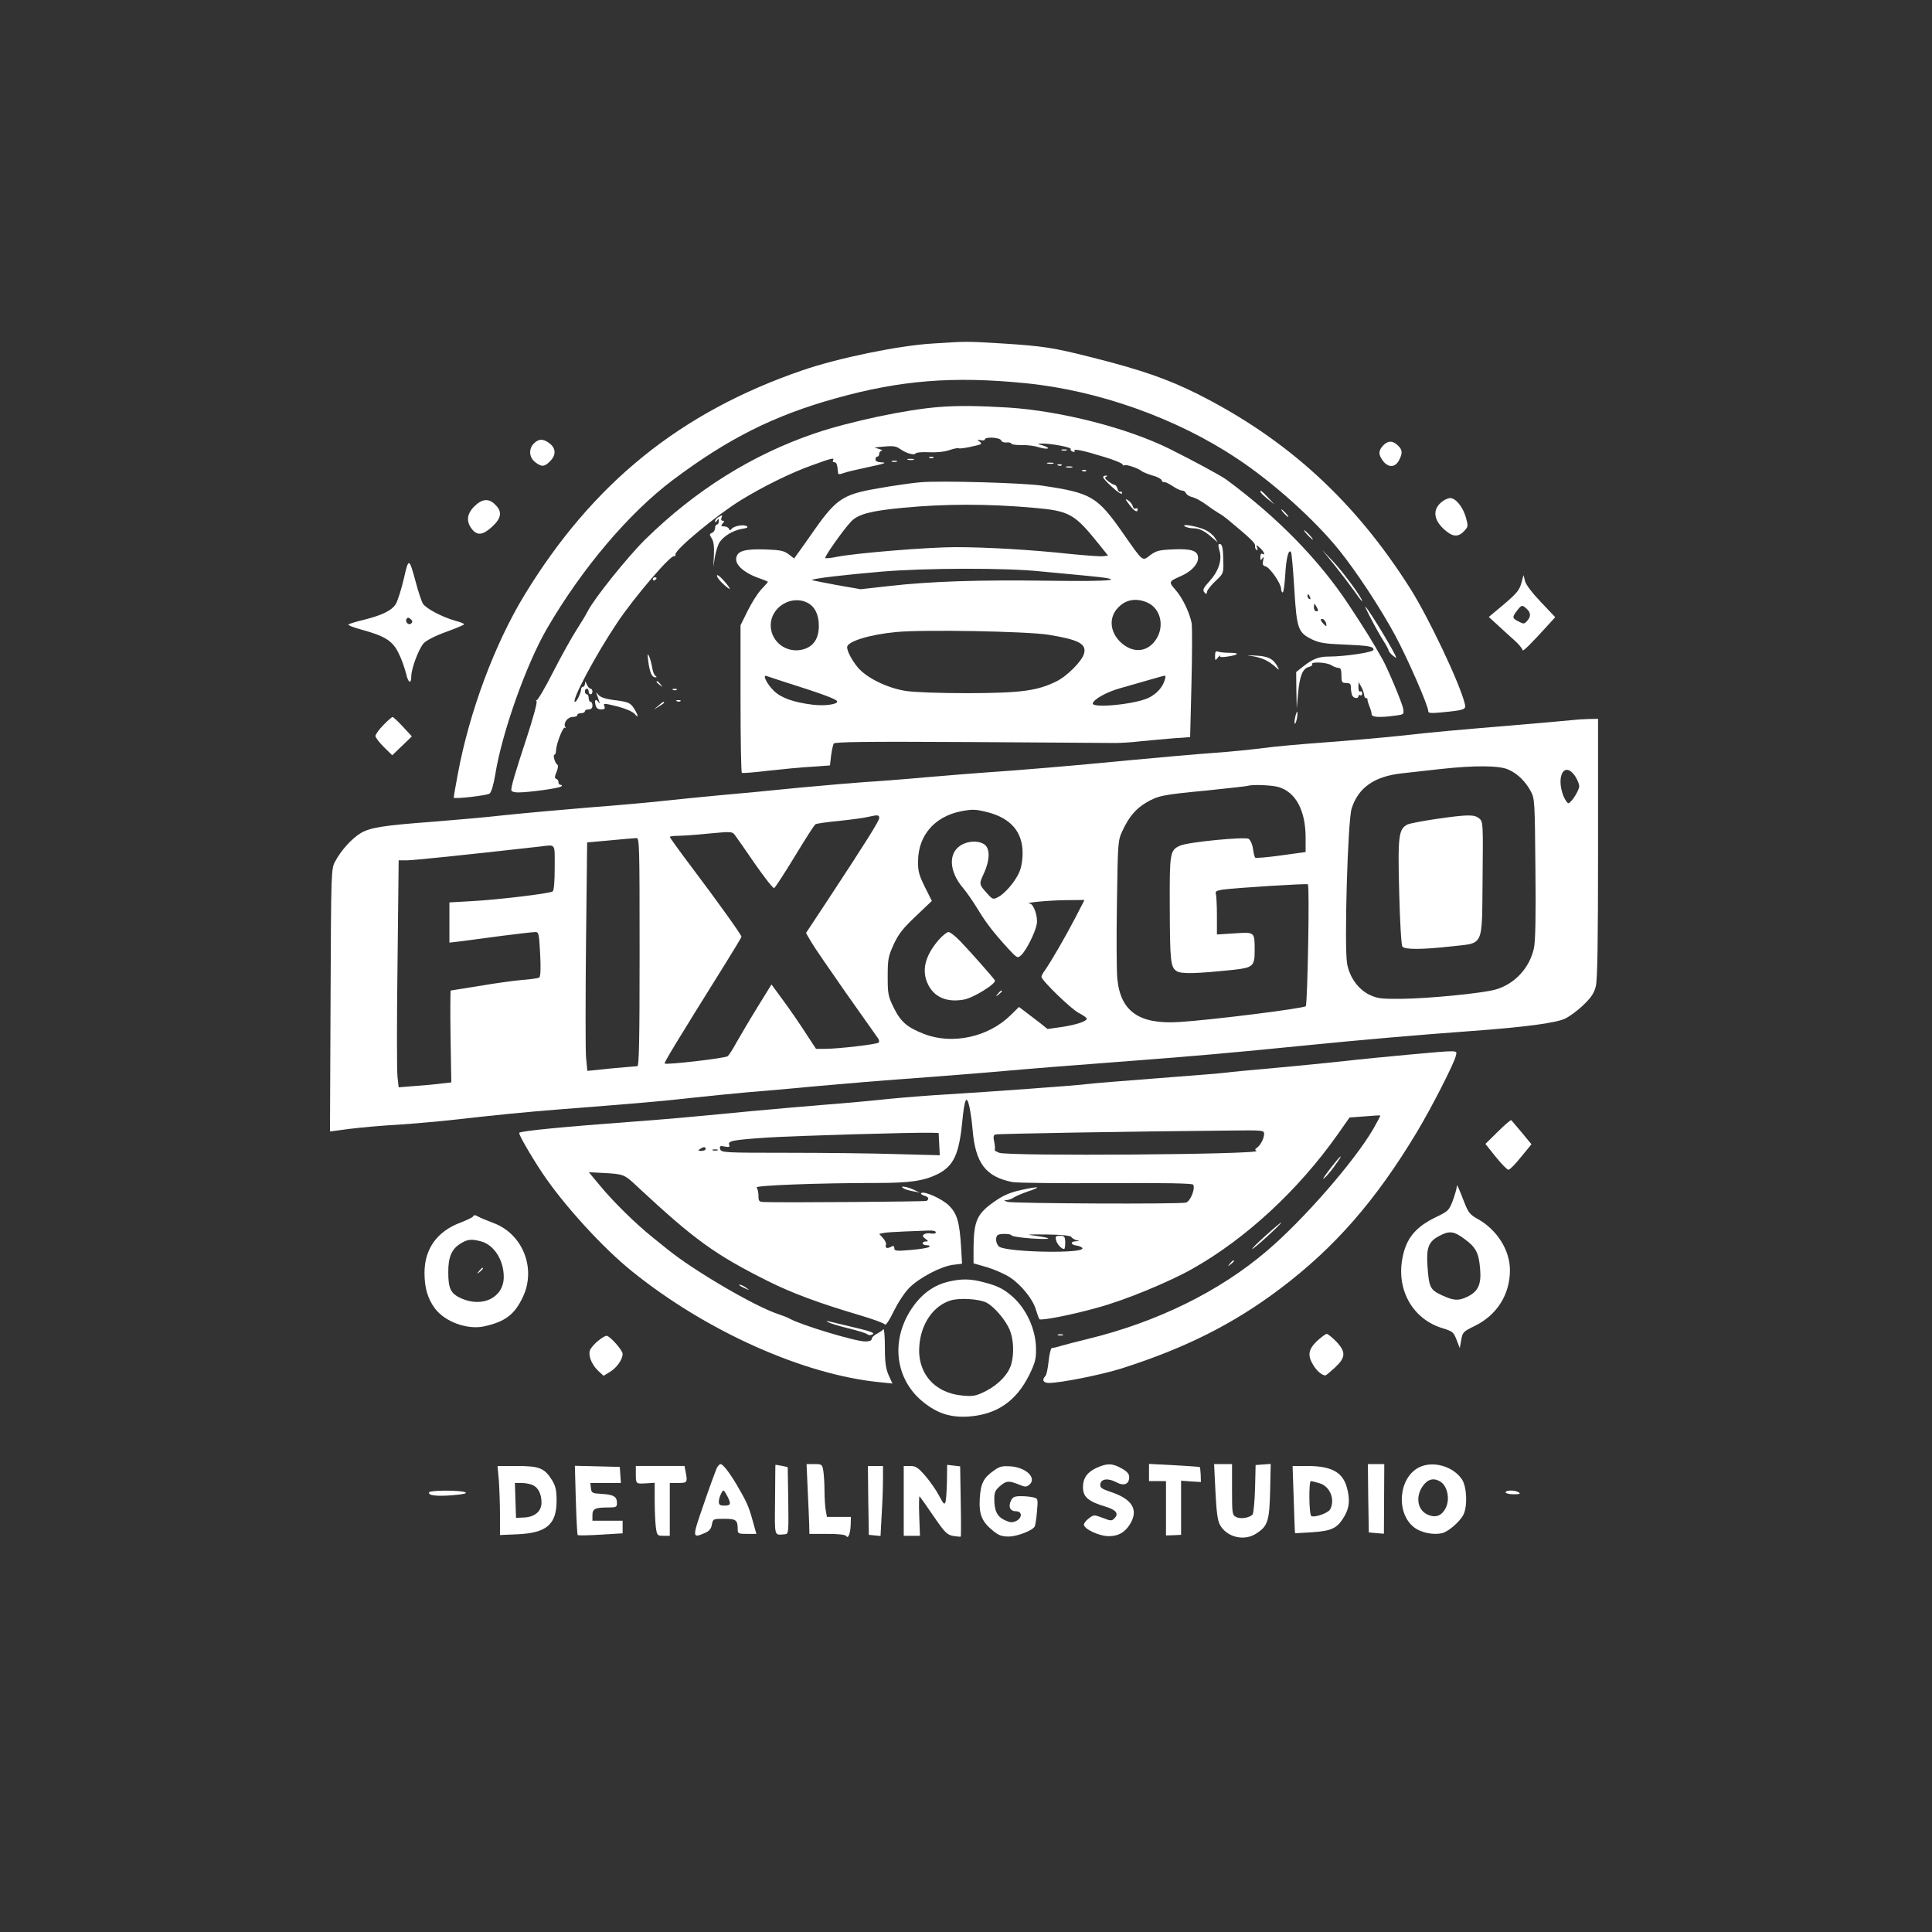 <?xml version="1.0" standalone="no"?>
<!DOCTYPE svg PUBLIC "-//W3C//DTD SVG 20010904//EN"
 "http://www.w3.org/TR/2001/REC-SVG-20010904/DTD/svg10.dtd">
<svg version="1.0" xmlns="http://www.w3.org/2000/svg"
 width="1024pt" height="1024pt" viewBox="0 0 1024 1024"
 preserveAspectRatio="xMidYMid meet">

<rect x="0" y="0" width="1024" height="1024" fill="#333333" stroke="none"/>

<g transform="translate(0,1024) scale(0.1,-0.1)"
fill="white" stroke="none">
<path d="M4940 8419 c-180 -11 -498 -77 -685 -141 -650 -223 -1114 -599 -1476
-1193 -157 -259 -290 -614 -352 -945 -13 -69 -23 -126 -22 -128 6 -8 177 12
190 22 9 7 21 46 30 101 36 224 165 586 275 775 186 319 433 610 665 785 294
221 538 343 865 434 343 96 623 118 1005 80 385 -38 800 -185 1121 -399 192
-127 410 -323 541 -485 91 -113 220 -308 299 -455 64 -119 174 -370 174 -399
0 -11 13 -12 68 -7 126 12 133 15 126 45 -26 108 -190 454 -289 611 -294 465
-652 792 -1126 1031 -160 80 -301 129 -559 194 -208 53 -262 61 -485 75 -184
11 -181 11 -365 -1z"/>
<path d="M4980 8083 c-175 -13 -475 -77 -659 -139 -335 -114 -636 -303 -901
-563 -94 -93 -269 -311 -304 -379 -9 -18 -36 -63 -60 -100 -24 -37 -80 -137
-124 -223 -44 -87 -84 -154 -88 -150 -4 3 -4 0 0 -6 4 -7 -20 -95 -53 -195
-62 -188 -81 -254 -81 -275 0 -8 14 -13 36 -13 57 0 218 22 229 32 5 5 4 8 -3
8 -7 0 -12 6 -12 14 0 8 -5 16 -12 18 -9 3 -9 12 2 37 8 21 10 35 3 39 -12 8
-24 52 -14 52 4 0 8 10 8 23 2 37 38 128 47 120 5 -4 6 -2 2 4 -12 21 13 53
39 53 14 0 25 5 25 10 0 6 9 10 20 10 11 0 20 5 20 10 0 6 9 10 20 10 13 0 20
7 20 20 0 11 -4 20 -10 20 -5 0 -10 9 -10 20 0 11 -4 20 -10 20 -5 0 -10 7
-10 15 0 8 5 15 10 15 6 0 10 -7 10 -15 0 -8 5 -15 10 -15 6 0 10 7 10 15 0 8
-5 15 -10 15 -6 0 -15 10 -20 23 -7 17 -9 18 -9 5 -1 -10 -5 -18 -11 -18 -5 0
-10 -6 -10 -13 0 -18 -23 -67 -32 -67 -24 0 109 249 223 419 92 138 289 367
303 353 3 -3 6 2 6 10 0 27 216 206 345 286 117 72 266 146 379 186 104 38
121 42 111 26 -3 -5 0 -10 7 -10 12 0 16 -12 20 -57 1 -8 8 -8 27 -1 14 6 76
20 136 33 74 15 98 23 73 24 -27 1 -38 6 -38 16 0 8 5 15 10 15 6 0 10 7 10
15 0 8 6 15 13 16 6 1 1 5 -13 9 l-25 8 25 3 c74 7 87 6 111 -11 33 -23 75
-35 82 -23 3 5 35 8 70 6 40 -2 81 2 108 11 23 8 47 13 51 10 8 -5 106 15 118
23 2 2 -2 9 -10 14 -12 8 -10 10 8 6 12 -3 22 -1 22 4 0 15 80 11 86 -5 3 -8
16 -13 30 -11 13 1 24 -2 24 -6 0 -5 24 -8 53 -8 30 1 70 -4 91 -11 20 -6 42
-10 49 -7 6 2 -4 9 -23 15 -35 10 -35 10 -6 11 45 1 157 -20 151 -29 -3 -4 2
-11 11 -14 8 -3 12 -2 9 4 -9 14 45 3 158 -32 53 -16 97 -34 97 -40 0 -5 4 -7
8 -4 10 6 74 -15 93 -31 8 -6 33 -16 57 -23 24 -6 46 -18 49 -25 3 -8 8 -13
12 -10 4 2 24 -7 44 -20 20 -14 43 -25 52 -25 8 0 18 -6 21 -14 3 -8 19 -18
34 -21 16 -4 48 -21 72 -39 24 -18 54 -38 66 -45 13 -7 33 -21 45 -31 123
-102 152 -129 149 -143 -1 -8 2 -18 8 -22 6 -4 7 1 3 12 -6 17 -5 17 15 -1 22
-19 31 -43 12 -31 -6 3 -10 -4 -10 -17 0 -19 2 -20 10 -8 8 11 9 9 5 -11 -5
-20 -2 -27 13 -31 23 -6 82 -91 82 -119 0 -10 4 -19 9 -19 4 0 10 42 13 93 5
88 18 141 31 120 3 -5 11 -92 17 -193 13 -213 20 -232 92 -268 39 -19 68 -24
165 -28 140 -6 163 -10 163 -28 0 -13 -151 -36 -240 -36 -50 0 -83 -13 -131
-51 l-39 -31 1 -96 2 -97 7 80 c9 94 24 131 57 140 13 3 21 10 18 15 -9 14 78
10 102 -6 12 -8 29 -14 38 -14 11 0 15 -11 15 -40 0 -36 3 -40 25 -40 20 0 25
-5 25 -24 0 -13 3 -31 6 -40 7 -18 34 -22 34 -5 0 5 5 7 10 4 6 -3 10 1 10 10
0 9 -4 13 -10 10 -6 -4 -10 6 -10 22 l1 28 14 -25 c8 -14 14 -33 15 -42 0 -10
5 -18 10 -18 6 0 9 -3 8 -7 -1 -5 4 -21 10 -36 7 -16 12 -35 12 -43 0 -16 45
-18 125 -7 46 6 47 6 42 38 -5 28 -80 208 -109 260 -59 104 -90 154 -181 292
-157 237 -377 462 -647 661 -29 21 -163 94 -299 162 -223 111 -577 202 -858
220 -151 9 -265 11 -363 3z m1964 -1009 c3 -8 2 -12 -4 -9 -6 3 -10 10 -10 16
0 14 7 11 14 -7z m36 -54 c8 -15 8 -20 -3 -20 -7 0 -13 9 -13 20 0 11 1 20 3
20 1 0 7 -9 13 -20z m49 -85 c3 -17 2 -17 -13 -3 -19 20 -21 31 -3 26 6 -3 14
-13 16 -23z"/>
<path d="M2830 7890 c-29 -29 -26 -74 6 -99 34 -27 50 -26 79 4 33 32 32 68
-1 94 -33 26 -58 27 -84 1z"/>
<path d="M7330 7878 c-25 -28 -25 -48 1 -82 28 -36 64 -34 84 4 20 39 19 56
-7 80 -28 26 -52 25 -78 -2z"/>
<path d="M5628 7853 c6 -2 18 -2 25 0 6 3 1 5 -13 5 -14 0 -19 -2 -12 -5z"/>
<path d="M4928 7813 c7 -3 16 -2 19 1 4 3 -2 6 -13 5 -11 0 -14 -3 -6 -6z"/>
<path d="M4813 7803 c9 -2 23 -2 30 0 6 3 -1 5 -18 5 -16 0 -22 -2 -12 -5z"/>
<path d="M4728 7793 c6 -2 18 -2 25 0 6 3 1 5 -13 5 -14 0 -19 -2 -12 -5z"/>
<path d="M5553 7783 c9 -2 23 -2 30 0 6 3 -1 5 -18 5 -16 0 -22 -2 -12 -5z"/>
<path d="M5608 7773 c7 -3 16 -2 19 1 4 3 -2 6 -13 5 -11 0 -14 -3 -6 -6z"/>
<path d="M5653 7763 c9 -2 23 -2 30 0 6 3 -1 5 -18 5 -16 0 -22 -2 -12 -5z"/>
<path d="M5738 7743 c7 -3 16 -2 19 1 4 3 -2 6 -13 5 -11 0 -14 -3 -6 -6z"/>
<path d="M5847 7713 c-3 -5 19 -29 48 -55 28 -26 52 -41 52 -33 0 8 -4 12 -9
9 -5 -4 -12 3 -15 15 -3 12 -10 21 -15 21 -5 0 -21 9 -34 19 -17 13 -20 21
-12 24 9 4 9 6 1 6 -6 1 -14 -2 -16 -6z"/>
<path d="M4880 7684 c-81 -7 -254 -35 -315 -50 -110 -28 -151 -62 -260 -219
-27 -38 -59 -85 -72 -102 l-24 -33 -30 23 c-26 19 -45 22 -127 25 -108 3 -145
-9 -150 -47 -5 -34 40 -75 109 -101 32 -11 59 -22 59 -24 0 -2 -16 -20 -35
-40 -19 -20 -51 -71 -72 -113 l-38 -77 0 -389 c0 -214 3 -391 7 -393 4 -3 66
2 139 11 72 8 176 18 230 21 l98 7 6 52 c4 29 10 57 14 64 6 9 178 11 712 8
387 -2 731 -5 764 -5 33 -1 101 3 150 9 50 5 129 12 176 16 l87 6 7 283 c4
156 4 300 1 321 -11 56 -48 134 -86 177 -37 42 -36 44 30 73 53 23 90 62 90
95 0 39 -34 51 -136 46 -70 -3 -85 -7 -117 -30 -43 -34 -37 -38 -140 109 -141
202 -170 220 -434 259 -104 15 -538 27 -643 18z m595 -135 c195 -17 219 -31
350 -194 l48 -60 -27 -3 c-15 -2 -93 4 -174 12 -203 22 -441 36 -608 36 -144
0 -523 -31 -627 -51 -32 -7 -60 -9 -63 -7 -6 6 97 152 138 195 37 38 105 56
278 72 219 21 448 21 685 0z m45 -338 c52 -5 157 -15 233 -22 236 -22 161 -32
-195 -27 -375 5 -622 -3 -845 -28 l-152 -17 -131 23 c-71 13 -129 25 -127 26
8 8 169 27 367 44 234 20 669 21 850 1z m-1240 -166 c39 -20 60 -63 60 -122 0
-66 -27 -108 -80 -124 -87 -26 -175 37 -175 127 0 96 110 163 195 119z m1804
0 c67 -32 88 -121 46 -190 -44 -71 -120 -80 -185 -24 -67 59 -71 145 -9 198
40 36 94 41 148 16z m-529 -169 c161 -26 204 -48 191 -99 -10 -40 -90 -121
-148 -149 -102 -50 -187 -61 -468 -62 -153 0 -285 5 -330 12 -100 16 -208 70
-254 125 -32 39 -56 85 -56 107 0 30 120 67 259 80 142 14 690 4 806 -14z
m-1395 -251 c197 -62 274 -91 277 -102 6 -16 -67 -26 -130 -18 -104 13 -169
37 -207 75 -37 37 -60 86 -37 77 7 -2 50 -17 97 -32z m2014 13 c-12 -42 -44
-76 -87 -97 -71 -34 -304 -57 -295 -28 8 22 70 57 137 77 144 41 236 68 244
69 5 0 5 -9 1 -21z"/>
<path d="M6681 7633 c0 -5 17 -21 37 -37 l37 -30 -34 37 c-36 38 -42 42 -40
30z"/>
<path d="M5985 7566 c27 -36 45 -46 45 -25 0 5 -5 7 -11 4 -6 -4 -13 2 -15 12
-3 10 -14 25 -26 32 -16 10 -15 6 7 -23z"/>
<path d="M7636 7575 c-42 -38 -37 -88 14 -137 47 -44 77 -48 110 -13 22 23 22
27 10 71 -16 57 -54 104 -84 104 -13 0 -35 -11 -50 -25z"/>
<path d="M2514 7556 c-40 -40 -44 -80 -13 -120 28 -36 58 -33 107 12 50 46 55
80 17 117 -34 35 -70 32 -111 -9z"/>
<path d="M6805 7520 c10 -11 20 -20 23 -20 3 0 -3 9 -13 20 -10 11 -20 20 -23
20 -3 0 3 -9 13 -20z"/>
<path d="M3808 7499 c-10 -5 -18 -15 -18 -22 0 -7 4 -6 10 3 8 13 10 12 10 -2
0 -10 -4 -18 -10 -18 -5 0 -10 -9 -10 -19 0 -10 -7 -22 -16 -25 -14 -6 -15 -9
-2 -29 10 -15 14 -43 12 -87 l-3 -65 8 53 c5 29 16 64 25 78 22 33 72 63 119
71 27 4 34 8 25 14 -16 11 -70 1 -81 -15 -6 -8 -10 -8 -14 2 -2 6 -14 12 -25
12 -17 0 -18 3 -8 15 10 12 10 15 0 15 -7 0 -10 7 -6 15 6 17 6 17 -16 4z"/>
<path d="M6280 7450 c8 -5 28 -10 43 -10 34 0 62 -14 101 -49 l30 -26 -15 25
c-9 14 -31 32 -50 41 -39 19 -133 36 -109 19z"/>
<path d="M6930 7405 c13 -14 26 -25 28 -25 3 0 -5 11 -18 25 -13 14 -26 25
-28 25 -3 0 5 -11 18 -25z"/>
<path d="M6463 7323 c16 -50 -4 -110 -52 -163 -33 -36 -38 -47 -28 -59 10 -12
12 -12 15 4 2 10 23 35 45 56 40 37 42 41 41 96 -1 76 -5 100 -20 100 -8 0 -8
-9 -1 -34z"/>
<path d="M7073 7245 c35 -44 83 -107 106 -139 22 -33 41 -56 41 -52 0 16 -102
156 -155 211 l-57 60 65 -80z"/>
<path d="M2140 7171 c-13 -55 -32 -115 -42 -132 -21 -35 -73 -60 -173 -85 -38
-9 -74 -20 -78 -24 -4 -4 30 -17 75 -29 120 -33 161 -59 192 -126 15 -29 31
-77 38 -104 11 -51 28 -60 28 -15 0 41 40 147 66 175 14 15 63 40 119 60 52
19 95 37 95 40 0 4 -21 12 -47 19 -69 19 -156 65 -172 91 -7 12 -24 63 -37
112 -36 133 -38 133 -64 18z m40 -235 c-13 -13 -35 7 -25 24 5 8 11 8 21 -1
10 -8 12 -15 4 -23z"/>
<path d="M3800 7189 c0 -9 16 -29 35 -46 44 -40 44 -29 0 21 -20 22 -35 33
-35 25z"/>
<path d="M8063 7148 c-10 -36 -26 -55 -92 -111 l-80 -67 47 -43 c26 -24 66
-61 90 -82 23 -21 42 -44 42 -51 0 -11 47 36 144 143 l29 32 -76 80 c-45 47
-80 93 -84 111 l-8 32 -12 -44z m29 -135 c22 -20 23 -41 2 -64 -15 -17 -19
-17 -45 -3 -35 17 -35 23 -8 58 24 31 27 31 51 9z"/>
<path d="M3460 7169 c0 -5 5 -7 10 -4 6 3 10 8 10 11 0 2 -4 4 -10 4 -5 0 -10
-5 -10 -11z"/>
<path d="M7267 6960 c21 -41 51 -94 66 -117 15 -24 27 -46 27 -51 0 -4 9 -15
20 -25 11 -9 20 -15 20 -13 0 16 -138 245 -163 271 -5 6 8 -24 30 -65z"/>
<path d="M6440 6764 c0 -27 1 -27 16 -8 8 10 13 14 10 8 -3 -7 9 -9 40 -4 61
9 67 20 11 20 -25 0 -52 3 -61 6 -12 5 -16 0 -16 -22z"/>
<path d="M3436 6735 c7 -57 19 -85 37 -85 9 0 9 2 1 8 -7 4 -14 23 -17 42 -3
19 -10 46 -16 60 -9 21 -10 16 -5 -25z"/>
<path d="M6640 6762 c50 -9 83 -24 119 -56 23 -20 23 -20 13 -1 -22 42 -49 57
-114 60 -54 3 -57 3 -18 -3z"/>
<path d="M3480 6626 c0 -2 8 -10 18 -17 15 -13 16 -12 3 4 -13 16 -21 21 -21
13z"/>
<path d="M3568 6583 c7 -3 16 -2 19 1 4 3 -2 6 -13 5 -11 0 -14 -3 -6 -6z"/>
<path d="M3164 6558 c17 -50 18 -54 7 -38 -13 19 -22 10 -14 -18 3 -15 13 -22
29 -22 17 0 22 4 18 15 -8 19 -5 19 75 -1 37 -10 74 -26 84 -37 22 -26 22 -14
0 24 -21 34 -30 39 -113 49 -43 6 -69 15 -78 27 -13 16 -14 16 -8 1z"/>
<path d="M3588 6523 c7 -3 16 -2 19 1 4 3 -2 6 -13 5 -11 0 -14 -3 -6 -6z"/>
<path d="M3489 6499 l-24 -20 28 17 c15 9 27 18 27 20 0 8 -8 4 -31 -17z"/>
<path d="M6865 6440 c-4 -17 -5 -34 -2 -36 2 -3 7 10 11 27 3 18 4 34 2 36 -2
3 -7 -10 -11 -27z"/>
<path d="M2032 6397 c-23 -23 -42 -50 -42 -58 0 -8 20 -34 44 -58 l45 -44 52
50 52 50 -48 52 c-26 28 -51 51 -54 51 -4 0 -26 -19 -49 -43z"/>
<path d="M8340 6424 c-14 -2 -135 -12 -270 -24 -381 -32 -462 -39 -650 -60
-96 -10 -276 -26 -400 -35 -124 -9 -270 -22 -325 -30 -55 -7 -170 -19 -255
-25 -85 -6 -292 -24 -460 -40 -298 -29 -584 -53 -765 -65 -49 -3 -189 -15
-310 -25 -121 -11 -265 -22 -320 -25 -55 -4 -212 -17 -350 -30 -137 -14 -326
-32 -420 -40 -93 -9 -228 -22 -300 -30 -71 -8 -249 -24 -395 -35 -146 -12
-344 -30 -440 -40 -96 -11 -267 -26 -380 -35 -270 -20 -336 -31 -387 -60 -47
-28 -105 -91 -136 -150 -22 -40 -22 -44 -25 -736 l-3 -696 98 13 c54 7 172 18
263 23 91 6 224 18 295 26 190 22 412 44 560 55 424 33 537 43 690 60 94 10
229 24 300 30 72 6 249 21 395 35 146 13 337 29 425 35 88 6 290 22 449 35
299 26 416 35 746 60 357 27 559 45 960 85 267 27 614 57 865 75 288 21 452
43 500 66 22 10 66 42 96 71 43 41 58 64 67 100 9 34 12 240 12 732 l0 686
-52 -1 c-29 -1 -64 -3 -78 -5z m-345 -263 c49 -22 90 -62 119 -116 20 -38 21
-54 24 -410 3 -249 0 -387 -8 -421 -23 -105 -102 -190 -204 -219 -72 -20 -359
-48 -501 -49 -107 -1 -125 2 -168 22 -59 30 -104 92 -117 164 -16 86 3 760 24
823 35 110 120 170 265 186 47 5 140 16 206 23 183 20 312 19 360 -3z m353
-34 c12 -18 22 -42 22 -54 0 -22 -39 -84 -56 -90 -6 -2 -18 16 -28 39 -40 106
7 185 62 105z m-1573 -58 c92 -26 145 -124 145 -269 l0 -76 -131 -18 c-71 -10
-133 -15 -136 -12 -4 4 -9 25 -12 48 -3 23 -14 46 -23 52 -20 12 -322 -17
-363 -36 -54 -24 -56 -37 -55 -316 1 -297 4 -327 36 -349 25 -16 103 -14 304
7 100 11 110 20 110 99 0 103 2 101 -106 94 l-94 -6 0 101 c0 55 -3 107 -6
115 -4 12 5 17 38 22 66 9 442 33 450 28 10 -5 -2 -635 -11 -646 -11 -12 -506
-74 -672 -84 -212 -13 -310 56 -327 230 -4 40 -5 221 -2 402 5 329 5 330 31
385 33 71 70 114 124 146 63 37 88 42 320 64 115 12 215 23 220 25 22 8 122 4
160 -6z m-1540 -134 c123 -32 185 -105 185 -216 0 -40 -7 -79 -19 -105 -23
-50 -75 -110 -111 -129 -25 -13 -29 -12 -52 13 -51 56 -50 55 -23 113 32 70
33 132 3 153 -31 22 -86 20 -125 -4 -68 -41 -63 -139 11 -226 18 -21 52 -70
76 -109 46 -76 82 -123 161 -210 50 -54 52 -55 71 -38 26 23 75 120 83 165 7
39 -16 107 -37 109 -38 4 101 17 189 18 l101 1 -50 -97 c-52 -100 -126 -227
-159 -275 -11 -14 -19 -30 -19 -35 0 -19 157 -171 198 -192 23 -12 42 -25 42
-30 0 -14 -53 -32 -131 -44 l-77 -11 -37 30 c-21 16 -55 42 -76 58 l-38 29
-46 -45 c-116 -114 -306 -156 -455 -99 -91 35 -125 64 -162 138 -31 63 -33 75
-33 168 0 92 3 106 32 170 26 56 50 86 118 150 l84 80 -37 74 c-32 65 -37 84
-36 140 2 134 88 233 227 261 63 12 77 11 142 -5z m-575 -30 c0 -16 -64 -118
-269 -430 l-119 -180 26 -45 c14 -25 98 -147 186 -273 89 -125 165 -234 171
-242 5 -8 6 -17 2 -21 -9 -9 -213 -33 -282 -33 l-50 0 -57 87 c-31 48 -84 125
-118 171 l-61 83 -76 -123 c-42 -68 -91 -152 -110 -185 -18 -34 -39 -66 -46
-72 -13 -11 -325 -47 -334 -39 -4 5 54 101 318 524 49 79 89 145 89 148 0 10
-133 195 -262 366 -65 86 -118 160 -118 163 0 3 19 6 43 6 23 0 97 5 164 12
118 11 124 11 138 -8 8 -10 56 -79 106 -152 51 -73 96 -131 102 -129 5 1 54
77 109 167 55 91 104 168 110 171 5 4 62 12 126 18 65 7 133 16 152 21 52 12
60 11 60 -5z m-1270 -710 c0 -477 -3 -605 -12 -606 -7 0 -70 -6 -139 -12
l-126 -13 -7 73 c-3 39 -3 312 0 605 l6 533 122 11 c66 6 129 12 139 12 16 2
17 -33 17 -603z m-450 446 c0 -75 -4 -122 -11 -126 -17 -11 -292 -44 -425 -51
l-122 -7 0 -107 0 -106 61 7 c34 5 132 17 218 29 85 11 165 20 176 20 19 0 20
-8 26 -117 4 -77 2 -120 -5 -124 -6 -4 -47 -10 -92 -13 -44 -4 -147 -18 -227
-32 -81 -13 -148 -24 -150 -24 -2 0 -3 -110 -1 -244 l4 -243 -54 -6 c-29 -4
-92 -10 -139 -13 l-86 -7 -6 54 c-4 30 -4 300 0 602 l6 547 42 0 c34 0 298 27
705 73 88 10 80 22 80 -112z"/>
<path d="M7610 5899 c-68 -10 -135 -23 -148 -28 -49 -23 -54 -59 -46 -360 4
-156 11 -281 17 -288 12 -17 107 -16 260 1 175 20 161 -10 165 359 3 299 3
302 -19 320 -26 21 -63 20 -229 -4z"/>
<path d="M4975 5258 c-74 -86 -92 -165 -55 -238 34 -67 100 -94 189 -78 51 9
174 86 164 102 -10 16 -130 152 -184 208 -25 26 -53 48 -62 48 -8 0 -32 -19
-52 -42z"/>
<path d="M5289 4973 c-13 -16 -12 -17 4 -4 9 7 17 15 17 17 0 8 -8 3 -21 -13z"/>
<path d="M7465 4650 c-110 -10 -263 -25 -340 -34 -77 -8 -241 -25 -365 -36
-124 -11 -241 -22 -260 -25 -19 -3 -183 -16 -365 -30 -181 -14 -346 -27 -365
-30 -46 -7 -541 -43 -745 -55 -88 -5 -227 -16 -310 -24 -82 -9 -235 -23 -340
-31 -104 -8 -280 -24 -390 -34 -374 -36 -420 -40 -630 -56 -365 -27 -593 -49
-603 -59 -5 -6 58 -116 121 -211 113 -170 323 -400 479 -525 392 -316 909
-547 1311 -586 l67 -7 -20 44 c-15 35 -20 66 -20 149 0 58 -4 100 -8 95 -4 -6
-19 -16 -34 -24 -16 -8 -28 -20 -28 -28 0 -8 -12 -13 -34 -13 -53 0 -340 87
-399 120 -9 6 -39 17 -65 26 -121 40 -441 227 -580 339 -9 7 -46 37 -82 66
-90 72 -210 190 -280 275 l-59 71 77 -4 c108 -6 110 -6 182 -74 301 -280 408
-358 692 -500 124 -62 271 -117 482 -179 71 -21 132 -43 136 -50 4 -7 23 20
48 72 24 48 59 101 84 125 55 53 164 110 228 119 l49 6 -5 87 c-8 133 -21 178
-64 221 -36 36 -134 80 -148 66 -3 -4 4 -9 16 -13 23 -6 29 -18 13 -28 -8 -4
-765 -10 -863 -6 -25 1 -28 5 -28 34 0 18 -5 38 -10 43 -11 11 330 24 635 24
180 0 251 11 325 47 84 43 113 104 130 276 12 124 23 148 38 81 6 -27 14 -82
17 -122 15 -177 69 -249 210 -277 22 -5 245 -7 496 -6 316 2 459 -1 463 -8 13
-20 -15 -89 -38 -95 -33 -9 -918 -5 -946 4 -21 7 -22 8 -5 9 11 1 29 7 40 15
11 7 44 21 73 31 29 9 51 19 49 21 -2 3 -39 -3 -83 -13 -57 -12 -95 -28 -138
-58 -97 -66 -115 -104 -116 -250 l0 -81 73 -21 c39 -12 94 -36 121 -54 60 -40
122 -117 137 -172 7 -23 15 -45 18 -49 8 -9 174 23 311 62 144 39 378 136 500
205 284 160 563 419 769 711 l64 91 81 6 c44 4 81 6 82 4 1 -1 -16 -33 -38
-72 -101 -172 -367 -478 -563 -645 -252 -215 -581 -377 -950 -467 -55 -13
-118 -30 -140 -36 -22 -7 -44 -12 -50 -12 -5 0 -13 -31 -17 -69 -4 -38 -11
-73 -17 -79 -20 -20 -12 -37 18 -37 63 0 282 44 386 77 338 108 591 235 838
421 291 219 509 469 727 832 77 128 198 365 206 403 7 32 28 32 -251 7z m-765
-420 c0 -24 -20 -62 -39 -74 -10 -6 -10 -10 -2 -16 32 -19 -1313 -29 -1363
-10 -16 6 -26 13 -24 16 3 3 2 21 -2 40 -6 26 -5 37 5 41 12 4 696 16 1258 21
161 2 167 1 167 -18z m-1722 -54 l3 -59 -227 6 c-125 4 -386 7 -579 7 -341 0
-353 1 -358 20 -4 16 -1 18 24 13 23 -4 28 -3 24 9 -8 21 14 26 206 39 144 9
775 28 869 25 l35 -1 3 -59z m-1238 -26 c0 -5 -10 -10 -22 -10 -19 0 -20 2 -8
10 19 13 30 13 30 0z m63 -7 c-7 -2 -19 -2 -25 0 -7 3 -2 5 12 5 14 0 19 -2
13 -5z m1157 -434 c0 -7 -10 -9 -24 -7 -14 3 -31 1 -38 -4 -10 -7 -9 -12 6
-23 17 -13 18 -15 3 -15 -9 0 -17 -4 -17 -10 0 -5 10 -10 22 -10 14 0 18 -4
13 -9 -6 -5 -49 -12 -97 -16 -78 -7 -88 -5 -88 9 0 13 -4 15 -19 7 -20 -11
-32 -5 -25 13 2 6 -5 22 -16 34 l-20 22 22 5 c13 3 64 6 113 8 50 2 107 4 128
5 22 1 37 -3 37 -9z m402 -17 c2 -5 48 -12 103 -16 109 -7 123 0 24 14 -56 7
-49 8 59 7 79 -1 125 -6 130 -13 4 -7 16 -14 27 -17 18 -4 18 -5 -2 -6 -32 -1
-29 -19 4 -23 14 -2 28 -8 30 -14 9 -29 -384 -22 -439 7 -18 10 -25 49 -11 62
9 10 71 9 75 -1z"/>
<path d="M5597 3668 c5 -22 29 -48 43 -48 4 0 6 16 6 35 -1 31 -4 35 -28 35
-22 0 -25 -3 -21 -22z"/>
<path d="M7939 4242 l-66 -65 55 -69 c30 -37 60 -68 67 -68 7 0 37 30 67 68
l55 67 -51 62 c-29 34 -54 64 -56 66 -3 2 -35 -25 -71 -61z"/>
<path d="M7088 4093 c-49 -59 -89 -115 -70 -98 13 10 39 41 57 67 35 48 42 64
13 31z"/>
<path d="M7721 3948 c-1 -10 -10 -42 -21 -72 -19 -50 -25 -56 -83 -84 -118
-56 -168 -119 -186 -233 -26 -164 61 -311 212 -358 56 -17 61 -21 77 -62 l17
-44 8 43 c7 41 10 44 71 74 117 57 186 165 187 293 1 108 -68 218 -174 276
-37 21 -47 33 -67 84 -36 93 -41 103 -41 83z m40 -274 c62 -45 77 -74 84 -160
7 -82 -11 -120 -68 -147 -47 -23 -72 -21 -135 8 -62 29 -68 41 -76 154 -7 98
6 131 62 160 53 29 78 26 133 -15z"/>
<path d="M4790 3941 c8 -5 31 -12 50 -15 l35 -7 -34 16 c-37 17 -79 22 -51 6z"/>
<path d="M2506 3791 c-3 -4 -32 -18 -65 -31 -124 -46 -191 -139 -191 -266 0
-81 17 -138 56 -190 54 -71 172 -113 260 -94 112 25 161 62 205 155 73 152 -1
338 -159 394 -31 12 -65 26 -74 31 -22 12 -25 12 -32 1z m45 -131 c68 -19 119
-99 119 -188 0 -109 -112 -165 -227 -113 -54 25 -67 51 -67 136 -1 82 18 126
67 155 36 22 56 24 108 10z"/>
<path d="M2539 3503 c-13 -16 -12 -17 4 -4 16 13 21 21 13 21 -2 0 -10 -8 -17
-17z"/>
<path d="M6707 3690 c-43 -38 -74 -70 -70 -70 9 0 161 139 153 140 -3 0 -40
-31 -83 -70z"/>
<path d="M6519 3543 c-13 -16 -12 -17 4 -4 9 7 17 15 17 17 0 8 -8 3 -21 -13z"/>
<path d="M5023 3446 c-65 -16 -120 -52 -166 -108 -140 -173 -124 -400 36 -529
76 -61 145 -83 241 -77 150 11 252 81 322 222 31 64 36 84 35 139 -1 101 -51
210 -125 275 -47 41 -79 57 -153 76 -71 19 -118 19 -190 2z m205 -110 c41 -21
100 -90 123 -143 21 -49 25 -127 9 -183 -15 -53 -66 -107 -133 -142 -54 -27
-68 -30 -123 -25 -151 12 -245 121 -231 268 10 115 74 207 164 236 46 15 152
9 191 -11z"/>
<path d="M3921 3426 c2 -2 15 -9 29 -15 24 -11 24 -11 6 3 -16 13 -49 24 -35
12z"/>
<path d="M4390 3232 c8 -5 55 -20 105 -32 49 -12 95 -26 102 -32 8 -6 18 -6
29 0 12 7 -12 16 -97 36 -63 15 -123 29 -134 32 -16 4 -17 3 -5 -4z"/>
<path d="M5608 3163 c6 -2 18 -2 25 0 6 3 1 5 -13 5 -14 0 -19 -2 -12 -5z"/>
<path d="M6980 3132 c-46 -45 -51 -76 -19 -128 18 -30 46 -54 64 -54 3 0 26
19 50 41 58 54 60 83 7 139 -22 22 -44 40 -50 40 -6 0 -29 -17 -52 -38z"/>
<path d="M3171 3134 c-18 -14 -36 -35 -42 -46 -14 -26 4 -78 41 -113 l29 -27
36 22 c35 22 65 65 65 94 0 20 -68 96 -85 96 -8 0 -27 -12 -44 -26z"/>
<path d="M3800 2461 c-5 -11 -37 -96 -69 -190 -63 -182 -63 -185 3 -157 24 10
35 22 39 45 6 31 7 31 66 31 63 0 71 -7 71 -56 0 -22 4 -24 49 -24 l50 0 -20
71 c-21 77 -33 102 -87 194 -39 65 -71 105 -83 105 -5 0 -13 -9 -19 -19z m55
-151 c21 -41 19 -50 -15 -50 -24 0 -30 4 -30 21 0 20 17 59 25 59 3 0 11 -13
20 -30z"/>
<path d="M4110 2476 c-1 0 -1 -84 -2 -186 -2 -201 -6 -186 52 -182 20 2 20 8
18 179 l-3 177 -32 7 c-18 3 -33 6 -33 5z"/>
<path d="M4281 2343 c4 -76 7 -159 8 -185 l1 -48 94 0 c62 0 97 -4 102 -12 10
-16 22 17 23 65 l1 37 -64 0 -63 0 -7 38 c-3 20 -6 66 -6 102 0 36 -3 82 -6
103 -6 36 -8 37 -48 37 l-41 0 6 -137z"/>
<path d="M5019 2390 c-1 -47 -4 -95 -7 -108 -6 -20 -10 -16 -35 31 -15 29 -48
76 -73 105 -38 44 -51 52 -80 52 l-34 0 0 -185 0 -185 43 0 43 0 -4 108 c-2
59 -1 104 2 101 3 -3 37 -50 74 -105 61 -89 72 -99 105 -105 20 -3 38 -5 39
-3 2 1 2 85 0 187 l-3 185 -34 4 -35 4 -1 -86z"/>
<path d="M5814 2461 c-51 -23 -74 -55 -74 -103 0 -53 28 -76 121 -104 55 -17
70 -37 46 -61 -14 -15 -20 -15 -62 2 -46 17 -48 17 -73 -2 -15 -11 -27 -26
-27 -34 0 -23 81 -61 131 -61 52 0 87 20 114 65 45 74 12 131 -99 168 -53 18
-62 24 -59 43 4 28 41 33 84 10 41 -22 69 -11 69 27 0 17 -11 30 -40 46 -49
28 -77 28 -131 4z"/>
<path d="M6090 2435 l0 -45 45 0 45 0 0 -144 0 -144 40 1 40 2 0 143 0 144 53
-4 52 -3 -1 38 c-1 21 -3 39 -5 41 -2 2 -64 6 -136 10 l-133 7 0 -46z"/>
<path d="M6442 2336 c5 -102 11 -154 23 -176 35 -68 131 -91 195 -47 60 39 68
66 72 225 l3 143 -40 -3 -40 -3 -3 -125 c-2 -68 -8 -130 -13 -137 -16 -18 -65
-26 -88 -13 -20 10 -21 20 -21 145 l0 135 -47 0 -48 0 7 -144z"/>
<path d="M7252 2299 l3 -181 40 -4 40 -3 1 184 1 185 -44 0 -43 0 2 -181z"/>
<path d="M7522 2463 c-110 -54 -125 -244 -26 -319 36 -28 103 -41 148 -30 32
8 93 60 112 97 23 45 19 149 -8 189 -47 69 -154 99 -226 63z m115 -78 c34 -23
47 -86 29 -130 -21 -49 -56 -63 -101 -42 -58 27 -64 109 -13 164 25 27 54 29
85 8z"/>
<path d="M2644 2393 c3 -42 6 -124 6 -183 l0 -106 93 4 c154 7 207 52 207 178
0 54 -5 77 -23 107 -40 65 -67 77 -186 77 l-104 0 7 -77z m179 -24 c30 -13 47
-48 47 -93 0 -46 -35 -76 -91 -79 l-44 -2 -3 93 -3 92 35 0 c19 0 46 -5 59
-11z"/>
<path d="M3052 2290 c3 -99 7 -183 10 -186 4 -3 58 -2 122 2 l116 7 0 33 0 34
-80 0 -80 0 0 29 c0 34 14 41 81 41 45 0 49 2 49 24 0 34 -18 44 -80 48 -52 3
-55 5 -58 31 l-3 27 81 0 81 0 -3 43 -3 42 -119 3 -119 3 5 -181z"/>
<path d="M3370 2430 c0 -56 0 -55 53 -52 l47 3 0 -94 c0 -52 3 -115 6 -141 6
-44 8 -46 40 -46 l34 0 0 140 0 140 45 0 c48 0 50 3 39 59 l-6 31 -129 0 -129
0 0 -40z"/>
<path d="M4602 2288 l3 -183 31 -3 31 -3 6 113 c4 62 7 146 7 186 l0 72 -40 0
-40 0 2 -182z"/>
<path d="M5271 2448 c-58 -40 -73 -69 -78 -150 -5 -85 11 -124 71 -172 29 -24
46 -30 84 -30 44 1 123 31 136 53 3 4 9 40 12 78 6 68 6 70 -17 76 -13 4 -43
7 -67 7 -35 0 -44 -4 -54 -24 -15 -33 -4 -56 27 -56 34 0 34 -36 0 -52 -21 -9
-32 -8 -60 5 -40 19 -55 49 -55 112 0 36 5 47 32 70 33 28 46 28 105 4 26 -11
34 -10 48 1 42 35 -14 91 -97 98 -44 3 -59 0 -87 -20z"/>
<path d="M6857 2293 c3 -98 6 -178 7 -179 0 -1 42 2 93 5 104 7 133 22 170 87
25 43 29 88 12 149 -22 82 -81 114 -206 115 l-82 0 6 -177z m135 86 c57 -15
86 -87 58 -139 -11 -20 -83 -45 -100 -35 -12 7 -14 185 -2 185 4 0 24 -5 44
-11z"/>
<path d="M2275 2331 c-10 -17 37 -23 124 -16 59 5 80 10 66 16 -28 11 -183 11
-190 0z"/>
<path d="M7980 2330 c0 -5 19 -10 43 -10 31 0 38 3 27 10 -20 13 -70 13 -70 0z"/>
</g>
</svg>

